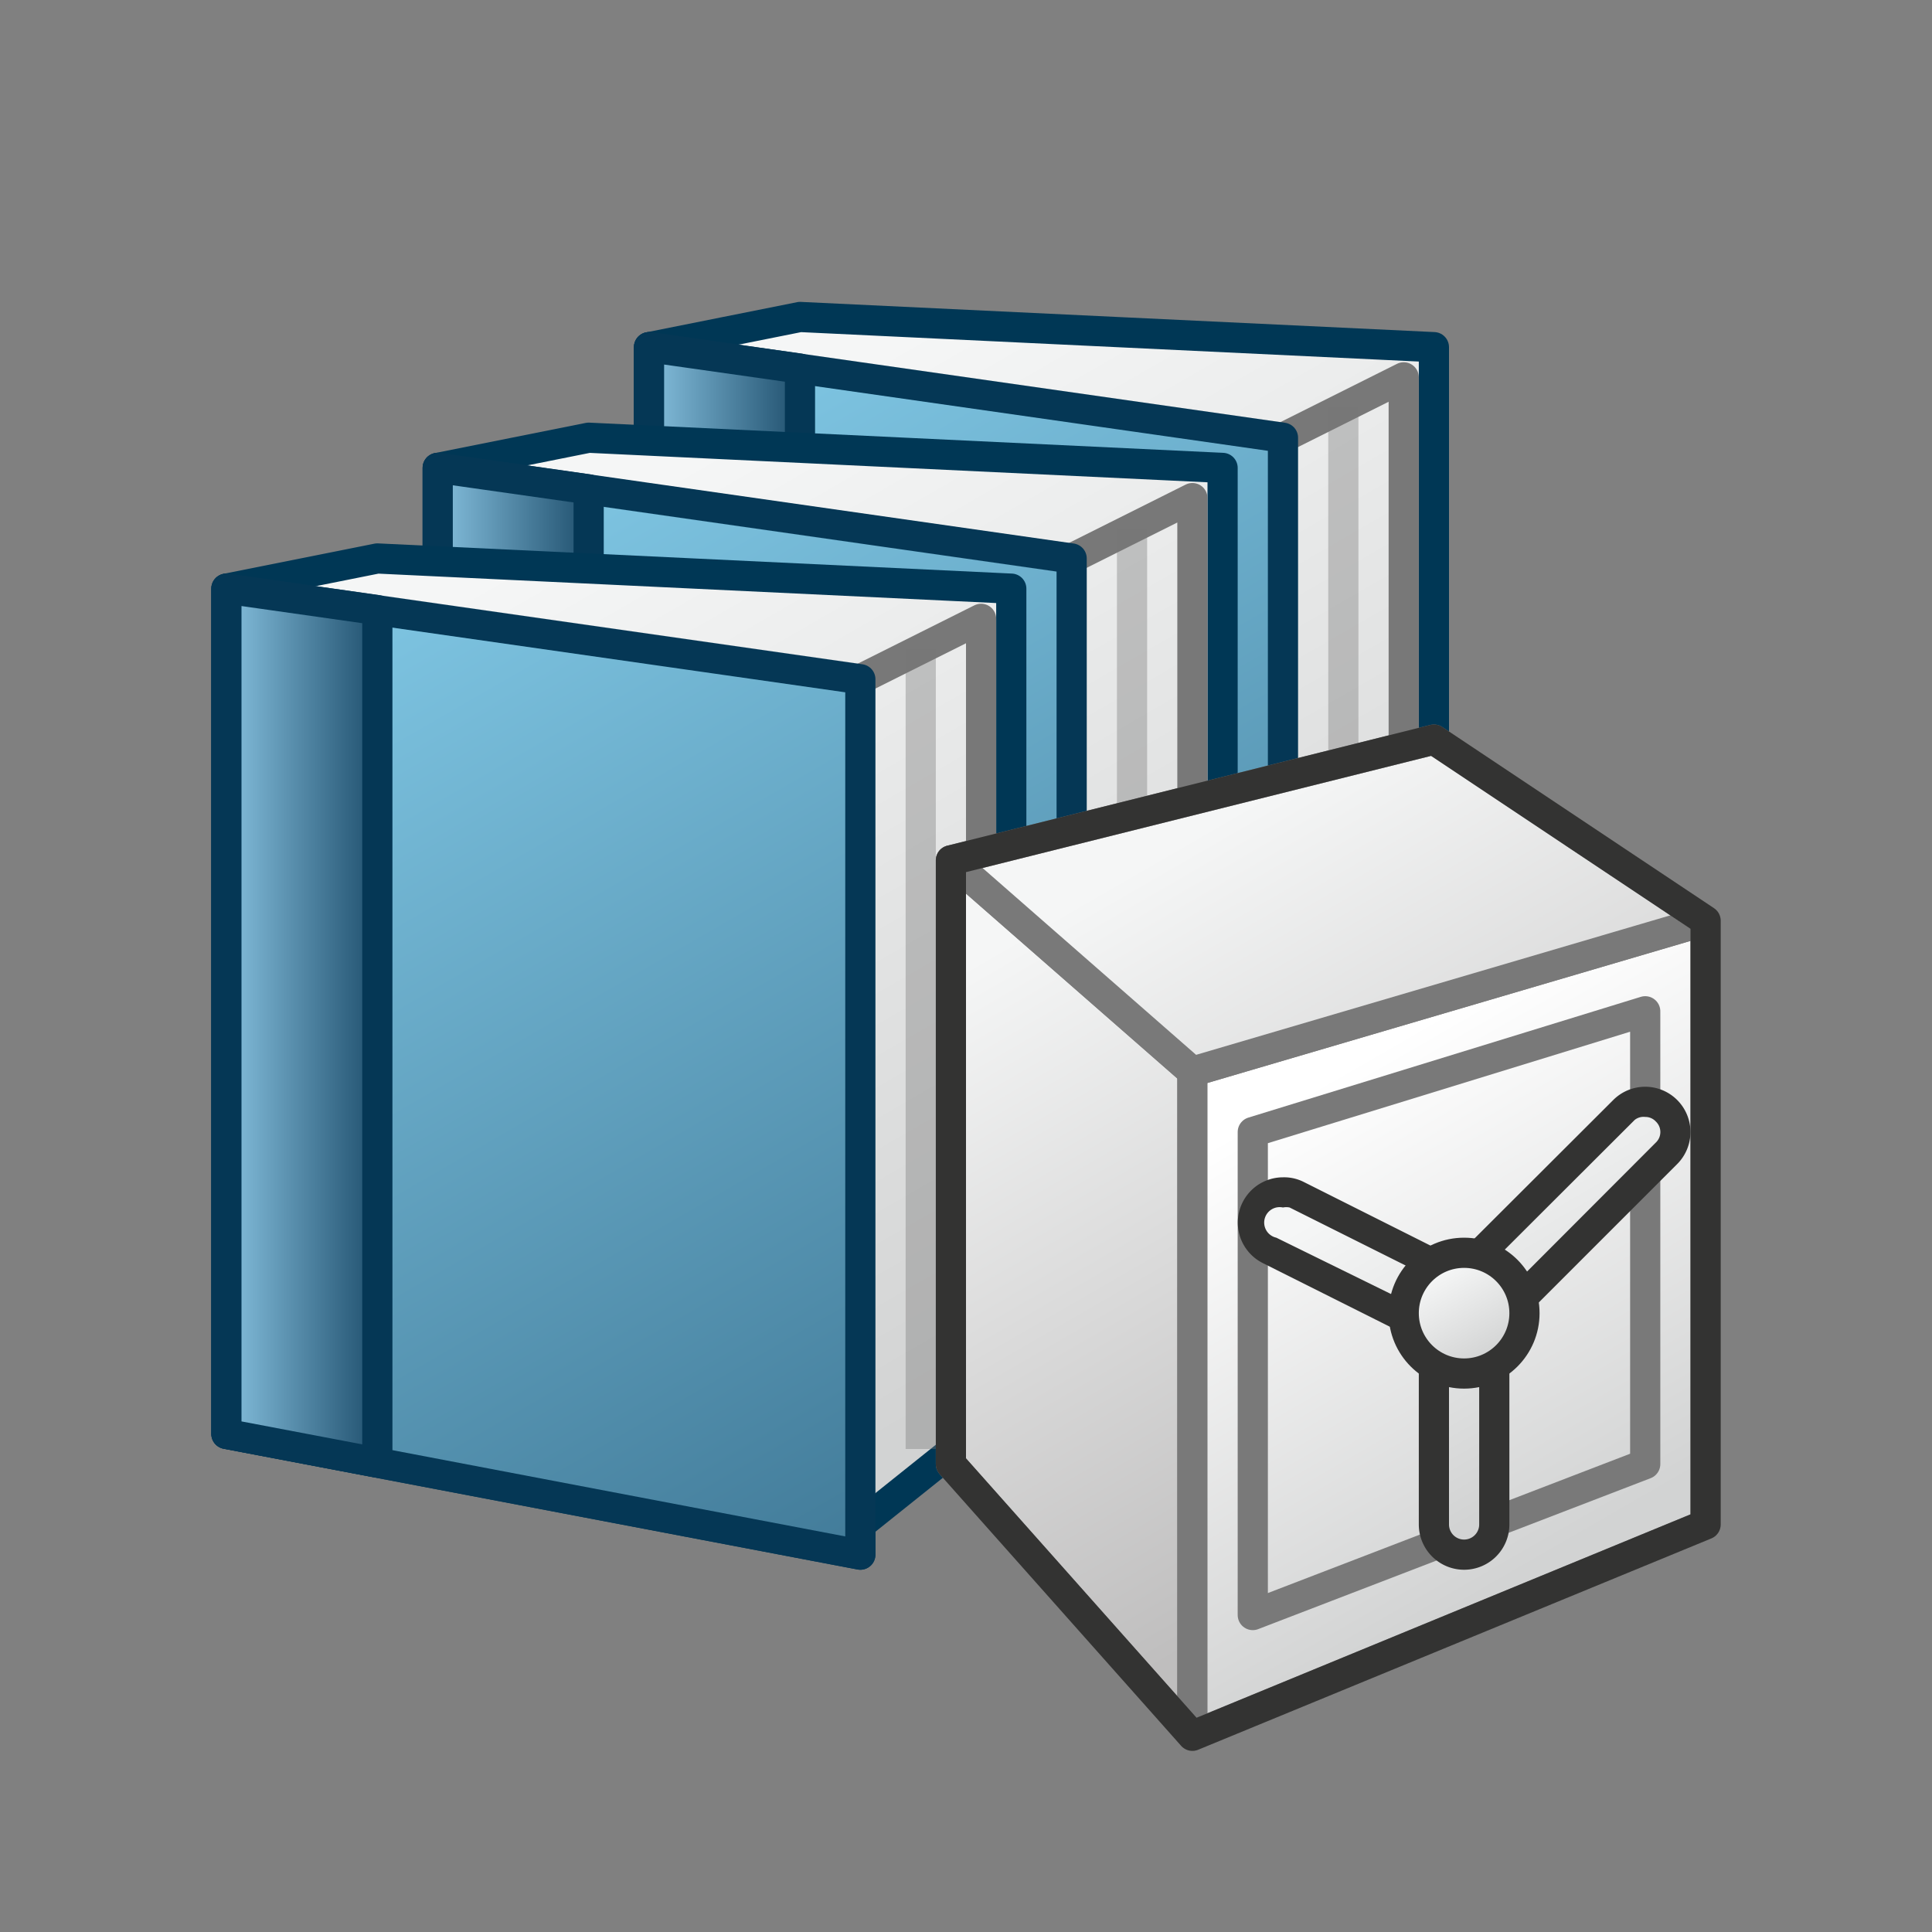 <svg id="Layer_11_copy" data-name="Layer 11 copy" xmlns="http://www.w3.org/2000/svg" xmlns:xlink="http://www.w3.org/1999/xlink" viewBox="0 0 64 64"><rect x="0" y="0" width="64" height="64" fill="#808080" stroke="none"/><defs><linearGradient id="linear-gradient" x1="27.16" y1="12.79" x2="43.06" y2="40.32" gradientUnits="userSpaceOnUse"><stop offset="0" stop-color="#f5f6f6"/><stop offset="0.99" stop-color="#d2d3d3"/></linearGradient><linearGradient id="linear-gradient-2" x1="44.66" y1="48.94" x2="19.62" y2="5.56" gradientUnits="userSpaceOnUse"><stop offset="0" stop-color="#386f8d"/><stop offset="1" stop-color="#8dd7f4"/></linearGradient><linearGradient id="linear-gradient-3" x1="21.58" y1="25.98" x2="25.99" y2="25.98" gradientUnits="userSpaceOnUse"><stop offset="0" stop-color="#84bedc"/><stop offset="1" stop-color="#2a5b79"/></linearGradient><linearGradient id="linear-gradient-4" x1="20.16" y1="16.79" x2="36.06" y2="44.32" xlink:href="#linear-gradient"/><linearGradient id="linear-gradient-6" x1="14.58" y1="29.98" x2="18.99" y2="29.98" xlink:href="#linear-gradient-3"/><linearGradient id="linear-gradient-7" x1="13.16" y1="20.79" x2="29.06" y2="48.32" xlink:href="#linear-gradient"/><linearGradient id="linear-gradient-9" x1="7.58" y1="33.98" x2="11.99" y2="33.98" xlink:href="#linear-gradient-3"/><linearGradient id="linear-gradient-10" x1="30.29" y1="32.98" x2="42.08" y2="53.39" gradientUnits="userSpaceOnUse"><stop offset="0" stop-color="#f5f6f6"/><stop offset="0.99" stop-color="#bfbebe"/></linearGradient><linearGradient id="linear-gradient-11" x1="43.41" y1="36.04" x2="52.1" y2="51.11" gradientUnits="userSpaceOnUse"><stop offset="0" stop-color="#fff"/><stop offset="1" stop-color="#d2d3d3"/></linearGradient><linearGradient id="linear-gradient-13" x1="47.86" y1="37.88" x2="53.54" y2="47.72" xlink:href="#linear-gradient"/><linearGradient id="linear-gradient-14" x1="47.71" y1="42.13" x2="49.37" y2="45.01" xlink:href="#linear-gradient"/></defs><title>IP_Protection_Classification</title><polygon points="47.5 11.5 26.5 10.5 21.5 11.5 21.5 39.5 42.5 43.5 42.5 42.5 47.5 38.5 47.5 11.5" stroke="#003755" stroke-linecap="round" stroke-linejoin="round" fill="url(#linear-gradient)"/><polyline points="46.5 38 46.5 12.5 42.5 14.5" fill="none" stroke="#787878" stroke-linecap="square" stroke-linejoin="round"/><polygon points="21.5 39.5 21.5 11.5 42.5 14.5 42.5 43.5 21.5 39.5" stroke="#053755" stroke-linecap="round" stroke-linejoin="round" fill="url(#linear-gradient-2)"/><line x1="44.5" y1="14" x2="44.5" y2="39.5" fill="none" stroke="#787878" stroke-linecap="square" stroke-linejoin="round" opacity="0.38"/><polygon points="26.5 12.21 21.5 11.5 21.5 39.5 26.5 40.45 26.5 12.21" stroke="#053755" stroke-linecap="round" stroke-linejoin="round" fill="url(#linear-gradient-3)"/><polygon points="40.5 15.5 19.5 14.5 14.5 15.5 14.5 43.5 35.5 47.5 35.5 46.5 40.5 42.5 40.5 15.5" stroke="#003755" stroke-linecap="round" stroke-linejoin="round" fill="url(#linear-gradient-4)"/><polyline points="39.5 42 39.5 16.5 35.5 18.5" fill="none" stroke="#787878" stroke-linecap="square" stroke-linejoin="round"/><polygon points="14.5 43.5 14.5 15.5 35.5 18.5 35.5 47.5 14.5 43.5" stroke="#053755" stroke-linecap="round" stroke-linejoin="round" fill="url(#linear-gradient-2)"/><line x1="37.5" y1="18" x2="37.5" y2="43.5" fill="none" stroke="#787878" stroke-linecap="square" stroke-linejoin="round" opacity="0.38"/><polygon points="19.5 16.21 14.5 15.5 14.5 43.5 19.5 44.45 19.5 16.21" stroke="#053755" stroke-linecap="round" stroke-linejoin="round" fill="url(#linear-gradient-6)"/><polygon points="33.5 19.5 12.5 18.5 7.5 19.5 7.5 47.5 28.5 51.5 28.5 50.5 33.5 46.5 33.5 19.5" stroke="#003755" stroke-linecap="round" stroke-linejoin="round" fill="url(#linear-gradient-7)"/><polyline points="32.5 46 32.5 20.5 28.5 22.5" fill="none" stroke="#787878" stroke-linecap="square" stroke-linejoin="round"/><polygon points="7.5 47.5 7.5 19.5 28.5 22.5 28.5 51.5 7.5 47.5" stroke="#053755" stroke-linecap="round" stroke-linejoin="round" fill="url(#linear-gradient-2)"/><line x1="30.5" y1="22" x2="30.5" y2="47.5" fill="none" stroke="#787878" stroke-linecap="square" stroke-linejoin="round" opacity="0.38"/><polygon points="12.5 20.21 7.5 19.5 7.5 47.5 12.5 48.45 12.5 20.21" stroke="#053755" stroke-linecap="round" stroke-linejoin="round" fill="url(#linear-gradient-9)"/><polygon points="31.5 28.5 31.5 48.5 39.5 57.5 39.5 35.5 31.5 28.5" stroke="#797979" stroke-linecap="round" stroke-linejoin="round" fill="url(#linear-gradient-10)"/><polygon points="56.5 30.5 39.5 35.5 39.5 57.5 56.5 50.5 56.5 30.5" stroke="#797979" stroke-linecap="round" stroke-linejoin="round" fill="url(#linear-gradient-11)"/><polygon points="31.5 28.5 47.5 24.5 56.5 30.5 39.5 35.5 31.5 28.5" stroke="#797979" stroke-linecap="round" stroke-linejoin="round" fill="url(#linear-gradient-10)"/><polygon points="41.5 37.5 54.5 33.5 54.5 48.5 41.5 53.5 41.5 37.5" fill="none" stroke="#797979" stroke-linecap="round" stroke-linejoin="round"/><path d="M48.5,51.5a1,1,0,0,1-1-1V44.12l-5.45-2.73a1,1,0,0,1,.45-1.89,1,1,0,0,1,.45.11l5.35,2.67,5.49-5.49a1,1,0,0,1,1.42,0,1,1,0,0,1,0,1.42l-5.71,5.7V50.5A1,1,0,0,1,48.5,51.5Z" fill="url(#linear-gradient-13)"/><path d="M54.5,37a.47.47,0,0,1,.35.15.48.48,0,0,1,0,.7L49,43.71V50.5a.5.5,0,0,1-1,0V43.81L42.28,41a.5.5,0,0,1,.22-1,.54.54,0,0,1,.22,0l5.68,2.84,5.75-5.74A.47.47,0,0,1,54.5,37m0-1a1.5,1.5,0,0,0-1.06.44L48.2,41.67l-5-2.51A1.44,1.44,0,0,0,42.5,39a1.5,1.5,0,0,0-.67,2.84L47,44.43V50.5a1.5,1.5,0,0,0,3,0V44.12l5.56-5.56A1.5,1.5,0,0,0,54.5,36Z" fill="#333332"/><circle cx="48.5" cy="43.5" r="2" stroke="#333332" stroke-linecap="round" stroke-linejoin="round" fill="url(#linear-gradient-14)"/><polygon points="47.5 24.5 31.5 28.5 31.5 48.5 39.5 57.5 56.5 50.5 56.5 30.5 47.5 24.5" fill="none" stroke="#333332" stroke-linecap="round" stroke-linejoin="round"/></svg>